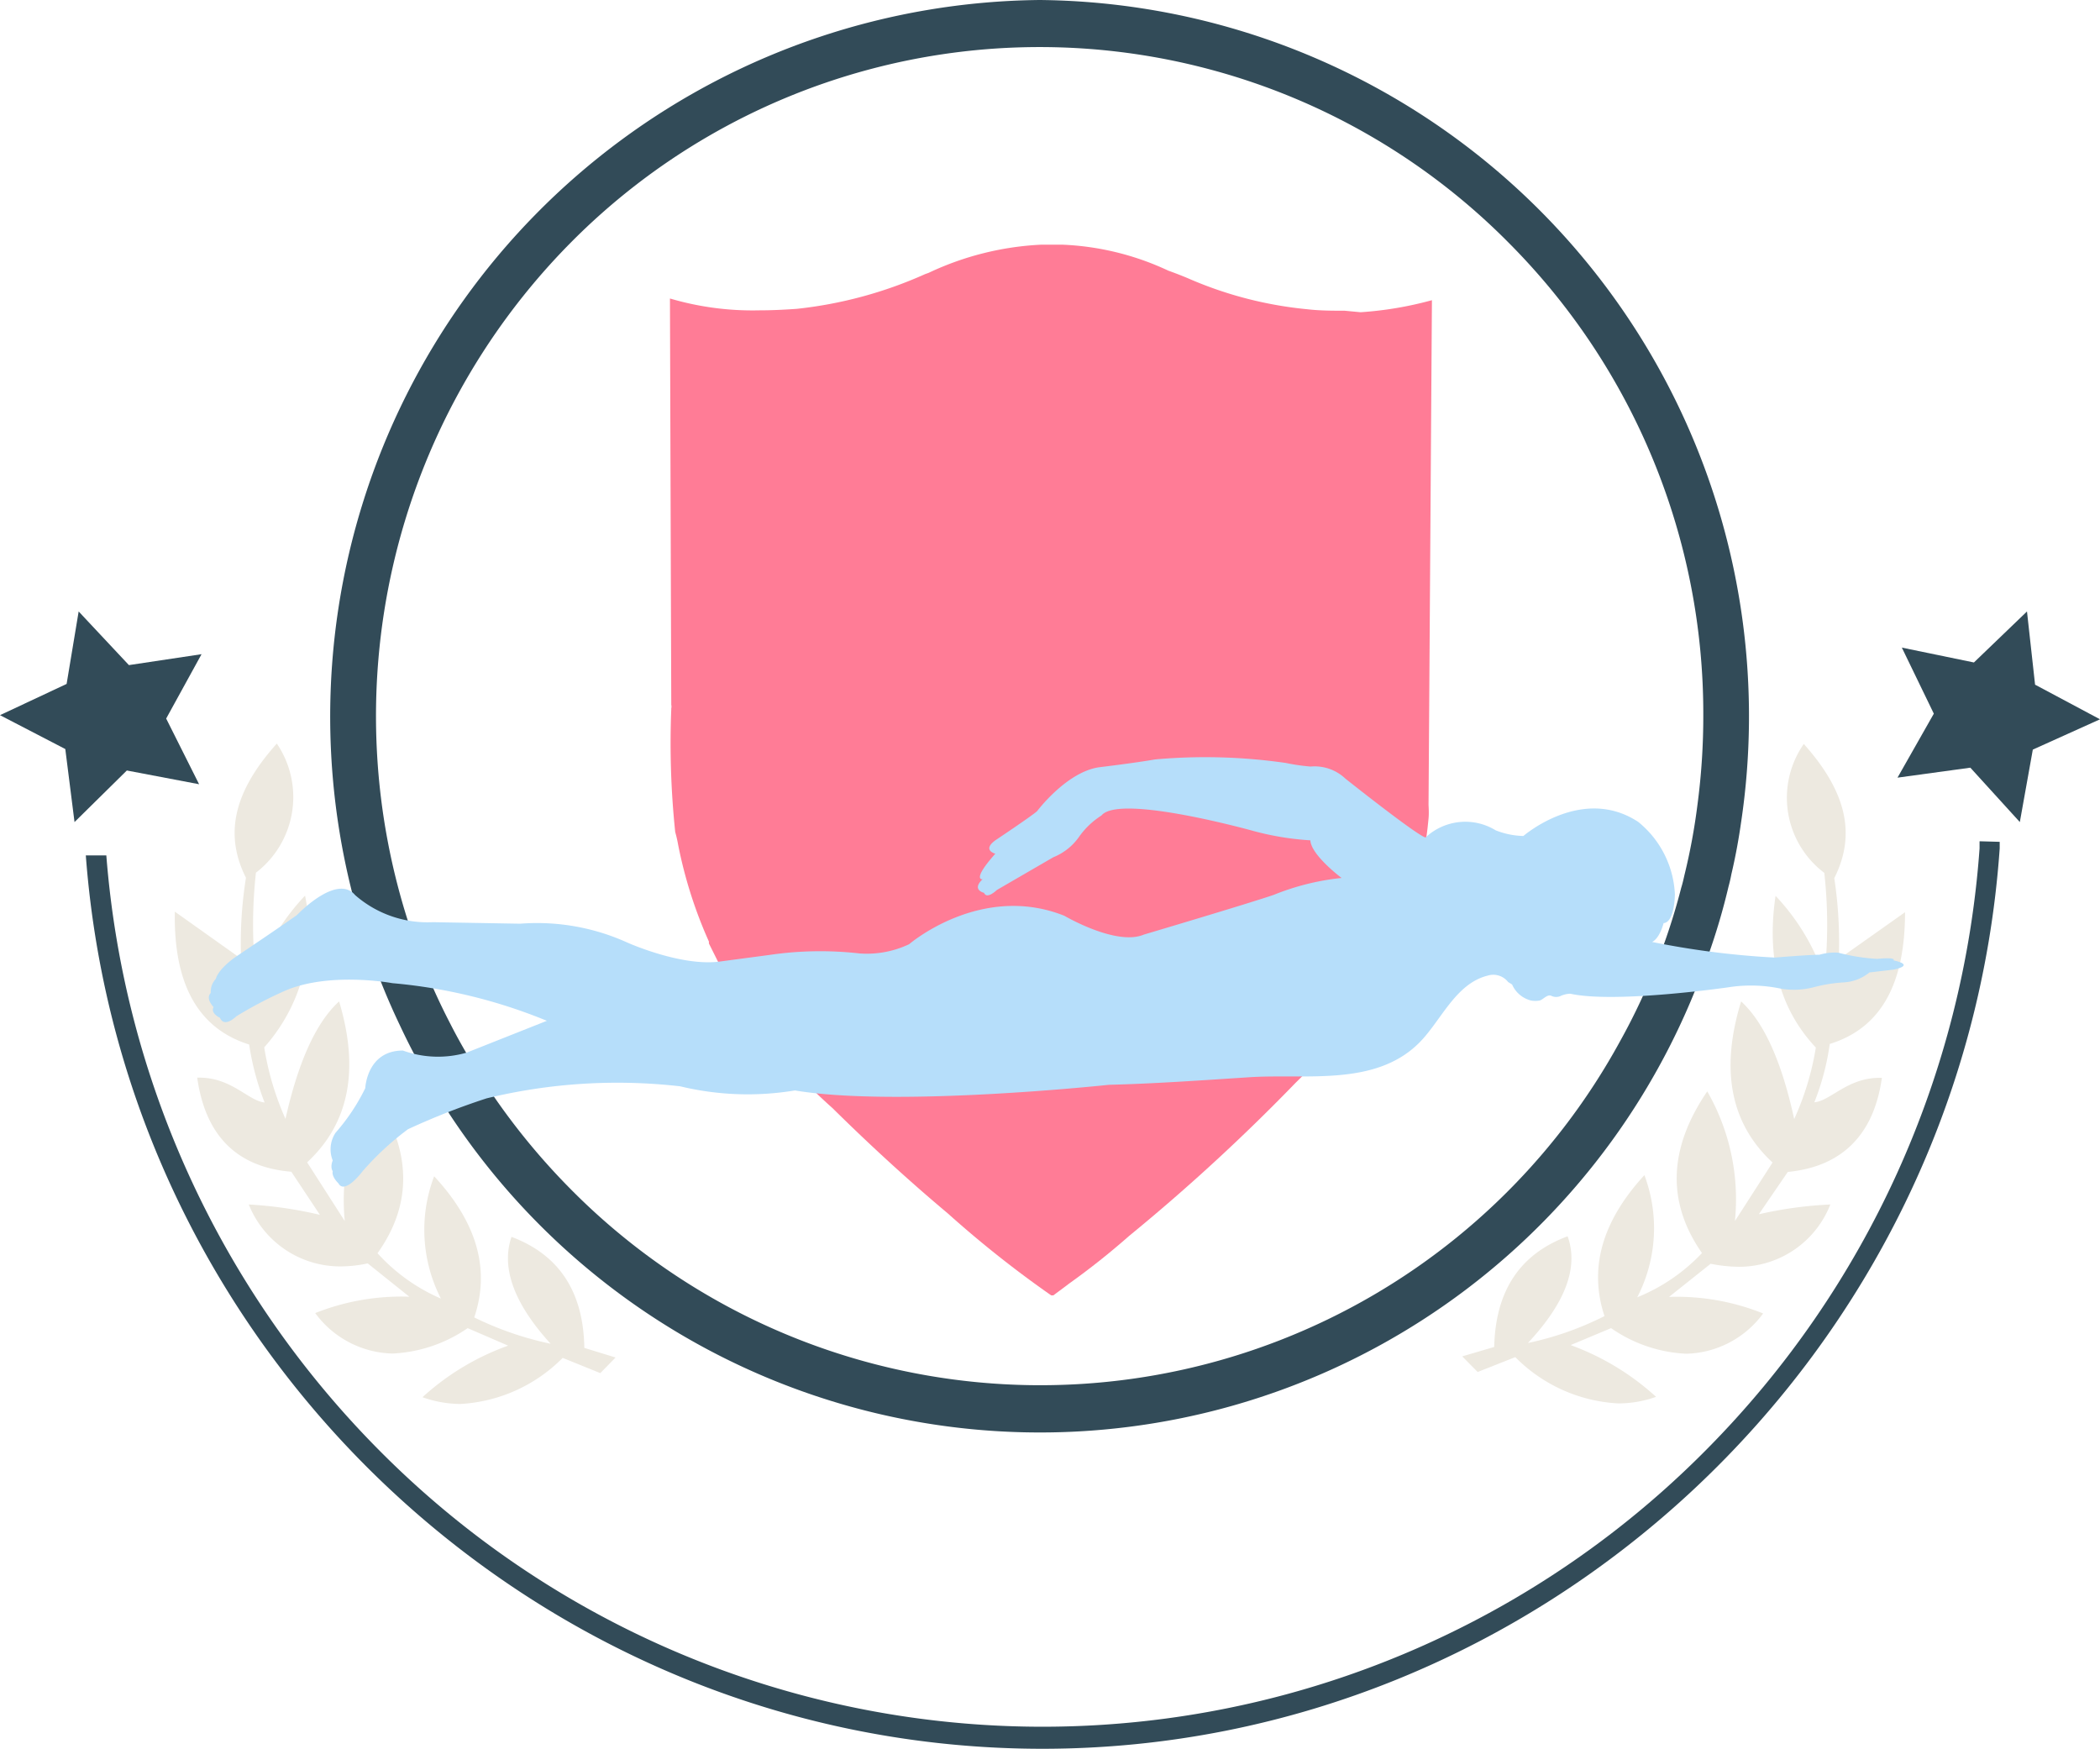 <svg xmlns="http://www.w3.org/2000/svg" viewBox="0 0 111.59 92.92"><defs><style>.cls-1{fill:#ff7c96;}.cls-2{fill:#ede9e0;}.cls-3{fill:#324b58;}.cls-4{fill:#b6defa;}</style></defs><g id="Calque_2" data-name="Calque 2"><g id="Marathon_Swimming" data-name="Marathon Swimming"><path class="cls-1" d="M71.45,16.51h0c-.64,0-1.32,0-2-.08a20.72,20.72,0,0,1-6.2-1.59s-.47-.21-1.17-.46A14.64,14.64,0,0,0,56.44,13h-.59l-.51,0h0a15.74,15.74,0,0,0-6,1.5l-.17.06a22.47,22.47,0,0,1-6.83,1.85c-.7.05-1.37.08-2,.08h0a15.51,15.51,0,0,1-4.74-.63l.07,21.59a.41.41,0,0,1,0,.19l0,.05a45.24,45.24,0,0,0,.21,6.52,6.66,6.66,0,0,1,.15.65,23.84,23.84,0,0,0,1.64,5.17l0,.1.46.92a27.33,27.33,0,0,0,6.12,7.84l.11.11c1.89,1.86,3.89,3.7,6,5.47a57.75,57.75,0,0,0,5.5,4.36h.11l.66-.49.17-.13A39.83,39.83,0,0,0,60,65.67a103.89,103.89,0,0,0,8.85-8.14l0,0a23.5,23.5,0,0,0,3.51-4.32l0,0a24.11,24.11,0,0,0,1.44-2.52.11.11,0,0,1,0-.08,22.17,22.17,0,0,0,2-6.07.19.19,0,0,1,0-.1c.05-.33.08-.65.11-.95s0-.67,0-.74v0l.18-26.8a19,19,0,0,1-3.79.64Z"/><path class="cls-2" d="M97.23,55.47c2.72-.84,4-3.19,4-7l-3.52,2.49a22.78,22.78,0,0,0-.24-4.3c1.16-2.3.67-4.57-1.62-7.13a5,5,0,0,0,1.09,6.85,25.13,25.13,0,0,1,0,5.53,11.7,11.7,0,0,0-2.59-4.31q-.74,5,2.14,8.06a14.85,14.85,0,0,1-1.15,3.8q-1-4.59-2.82-6.25-1.68,5.46,1.67,8.56l-2,3.11a11.51,11.51,0,0,0-1.47-6.89q-3.1,4.55-.28,8.59A9.73,9.73,0,0,1,87,68.93a8,8,0,0,0,.38-6.49Q84,66.12,85.26,69.93a16.62,16.62,0,0,1-4.07,1.43q3-3.21,2.11-5.67-3.8,1.41-3.9,5.88l-1.7.5.82.83,2-.79A8.3,8.3,0,0,0,86,74.57a6,6,0,0,0,2-.35,13.68,13.68,0,0,0-4.54-2.75l2.15-.9a7.59,7.59,0,0,0,4,1.36,5.22,5.22,0,0,0,4.08-2.14,12.31,12.31,0,0,0-5-.88l2.21-1.76a8,8,0,0,0,1.49.16A5.21,5.21,0,0,0,97.26,64a21.2,21.2,0,0,0-3.8.52L95,62.27c2.9-.28,4.58-2,5-5h-.13c-1.7,0-2.61,1.23-3.46,1.3A13.32,13.32,0,0,0,97.23,55.47Z"/><path class="cls-2" d="M31.05,71.62q-.07-4.47-3.87-5.9c-.56,1.64.13,3.54,2.08,5.68A17.21,17.21,0,0,1,25.2,70q1.29-3.81-2.13-7.5A8,8,0,0,0,23.43,69a9.78,9.78,0,0,1-3.37-2.41q2.85-4-.25-8.59a11.55,11.55,0,0,0-1.49,6.88l-2-3.12q3.34-3.09,1.7-8.55-1.82,1.65-2.85,6.24a15.12,15.12,0,0,1-1.13-3.8,9.28,9.28,0,0,0,2.17-8.06,11.84,11.84,0,0,0-2.61,4.31,25.1,25.1,0,0,1,0-5.53,5.06,5.06,0,0,0,1.11-6.86c-2.3,2.56-2.8,4.83-1.64,7.13a22,22,0,0,0-.26,4.3l-3.52-2.5c-.07,3.86,1.24,6.21,3.95,7.06a14.31,14.31,0,0,0,.82,3.08c-.85-.08-1.75-1.32-3.46-1.32h-.12c.43,3.07,2.1,4.76,5,5L17,64.55A21.52,21.52,0,0,0,13.22,64a5.23,5.23,0,0,0,4.86,3.29,6.93,6.93,0,0,0,1.46-.16l2.21,1.77a12.38,12.38,0,0,0-5,.87,5.25,5.25,0,0,0,4.1,2.15,7.65,7.65,0,0,0,4-1.35L27,71.5a13.49,13.49,0,0,0-4.55,2.74,6.15,6.15,0,0,0,2,.36,8.29,8.29,0,0,0,5.45-2.45l2,.81.81-.83Z"/><polygon class="cls-3" points="107.71 32.49 108.14 36.38 111.59 38.22 108.02 39.83 107.33 43.68 104.7 40.79 100.83 41.32 102.76 37.92 101.06 34.41 104.89 35.2 107.71 32.49"/><polygon class="cls-3" points="4.18 32.49 6.85 35.34 10.71 34.76 8.83 38.18 10.58 41.67 6.74 40.94 3.96 43.68 3.47 39.8 0 38 3.54 36.34 4.18 32.49"/><path class="cls-3" d="M105.19,44.7c0,.13,0,.25,0,.38h0A50.44,50.44,0,0,1,90.7,77a49.63,49.63,0,0,1-70.61,0A50.41,50.41,0,0,1,5.65,45.45H4.56c2,26.66,24.29,47.47,50.83,47.47s49-21,50.87-47.84v0c0-.13,0-.24,0-.35Z"/><path class="cls-3" d="M55.25,0A38.08,38.08,0,0,0,19.46,50a36.67,36.67,0,0,0,1.78,4.46,37.55,37.55,0,0,0,69.53-3.69,34.29,34.29,0,0,0,1.08-3.66c.06-.22.11-.43.15-.65h0c.21-.89.38-1.8.51-2.71A38.06,38.06,0,0,0,55.25,0ZM89.51,46.49c-.05.22-.1.45-.17.67a33.49,33.49,0,0,1-1.08,3.44c-.06.15-.11.3-.17.44a33.44,33.44,0,0,1-2,4.28A35.1,35.1,0,0,1,30.3,63.16a35.83,35.83,0,0,1-5.44-7.07c-.33-.56-.64-1.12-.93-1.69a33.6,33.6,0,0,1-1.66-3.73c-.12-.33-.24-.66-.35-1A35.76,35.76,0,0,1,30.3,12.92a35.07,35.07,0,0,1,49.89,0A35.42,35.42,0,0,1,90.51,38a35.9,35.9,0,0,1-.31,4.76A32.85,32.85,0,0,1,89.51,46.49Z"/><path class="cls-4" d="M80.14,52.18a1,1,0,0,0-1.09-.34c-1.74.43-2.51,2.48-3.69,3.62-2.35,2.28-6,1.58-9,1.78-2.47.16-5,.34-7.43.4,0,0-11.26,1.21-16.69.3a15.33,15.33,0,0,1-6.1-.22,29.43,29.43,0,0,0-10.28.64A37.58,37.58,0,0,0,21.68,60a15.2,15.2,0,0,0-2.41,2.23s-.95,1.28-1.29.64c0,0-.37-.34-.3-.64,0,0-.15-.19,0-.57a1.59,1.59,0,0,1,.15-1.47,10.69,10.69,0,0,0,1.58-2.37s.08-2,2-2a5.47,5.47,0,0,0,3.39.11l4.26-1.69a28,28,0,0,0-8.21-2s-3.43-.64-5.81.45A22.26,22.26,0,0,0,12.56,54s-.64.64-.87.08c0,0-.52-.23-.34-.57,0,0-.45-.45-.15-.75a1,1,0,0,1,.27-.75s.07-.45,1-1.13c0,0,2.37-1.59,3.31-2.26,0,0,2.11-2.23,3.09-1.06A5.85,5.85,0,0,0,23,49l4.64.08a11.63,11.63,0,0,1,5.69,1s2.93,1.32,5,1l2.56-.34a18.52,18.52,0,0,1,4.78-.08,5.26,5.26,0,0,0,2.64-.49s3.81-3.28,8.25-1.51c0,0,2.75,1.62,4.22,1,0,0,5.46-1.62,6.9-2.11a13.21,13.21,0,0,1,3.61-.9s-1.62-1.21-1.66-2a15,15,0,0,1-3-.49s-7.15-2-8.1-.83a4.25,4.25,0,0,0-1.16,1.09,3.07,3.07,0,0,1-1.4,1.13l-3,1.74s-.53.52-.68.15c0,0-.68-.15-.08-.72,0,0-.6.08.68-1.36,0,0-.72-.18,0-.71,0,0,1.92-1.28,2.22-1.55,0,0,1.55-2.07,3.28-2.33,0,0,1.92-.23,3-.42a30,30,0,0,1,6.94.19,10.54,10.54,0,0,0,1.31.19,2.38,2.38,0,0,1,1.85.64s3.77,3,4.26,3.13a3.09,3.09,0,0,1,3.73-.38,4.29,4.29,0,0,0,1.47.3s3.12-2.71,6.1-.75A5.25,5.25,0,0,1,89,47.51S89,49,88.4,49.05c0,0-.19.79-.61,1a44.45,44.45,0,0,0,6.52.83s1.81-.15,2.37-.15a2.9,2.9,0,0,1,1-.11,10.52,10.52,0,0,0,2.07.33s1-.11.87.08c0,0,1.21.23,0,.49l-1.28.15a2.37,2.37,0,0,1-1.39.53,8.15,8.15,0,0,0-1.59.26,4.23,4.23,0,0,1-1.69.08,7.71,7.71,0,0,0-2.83-.08s-6,.87-8.4.34a1.39,1.39,0,0,0-.49.11.57.57,0,0,1-.52,0c-.21-.09-.43.2-.61.25a1.24,1.24,0,0,1-.47,0,1.49,1.49,0,0,1-1-.85"/></g></g></svg>